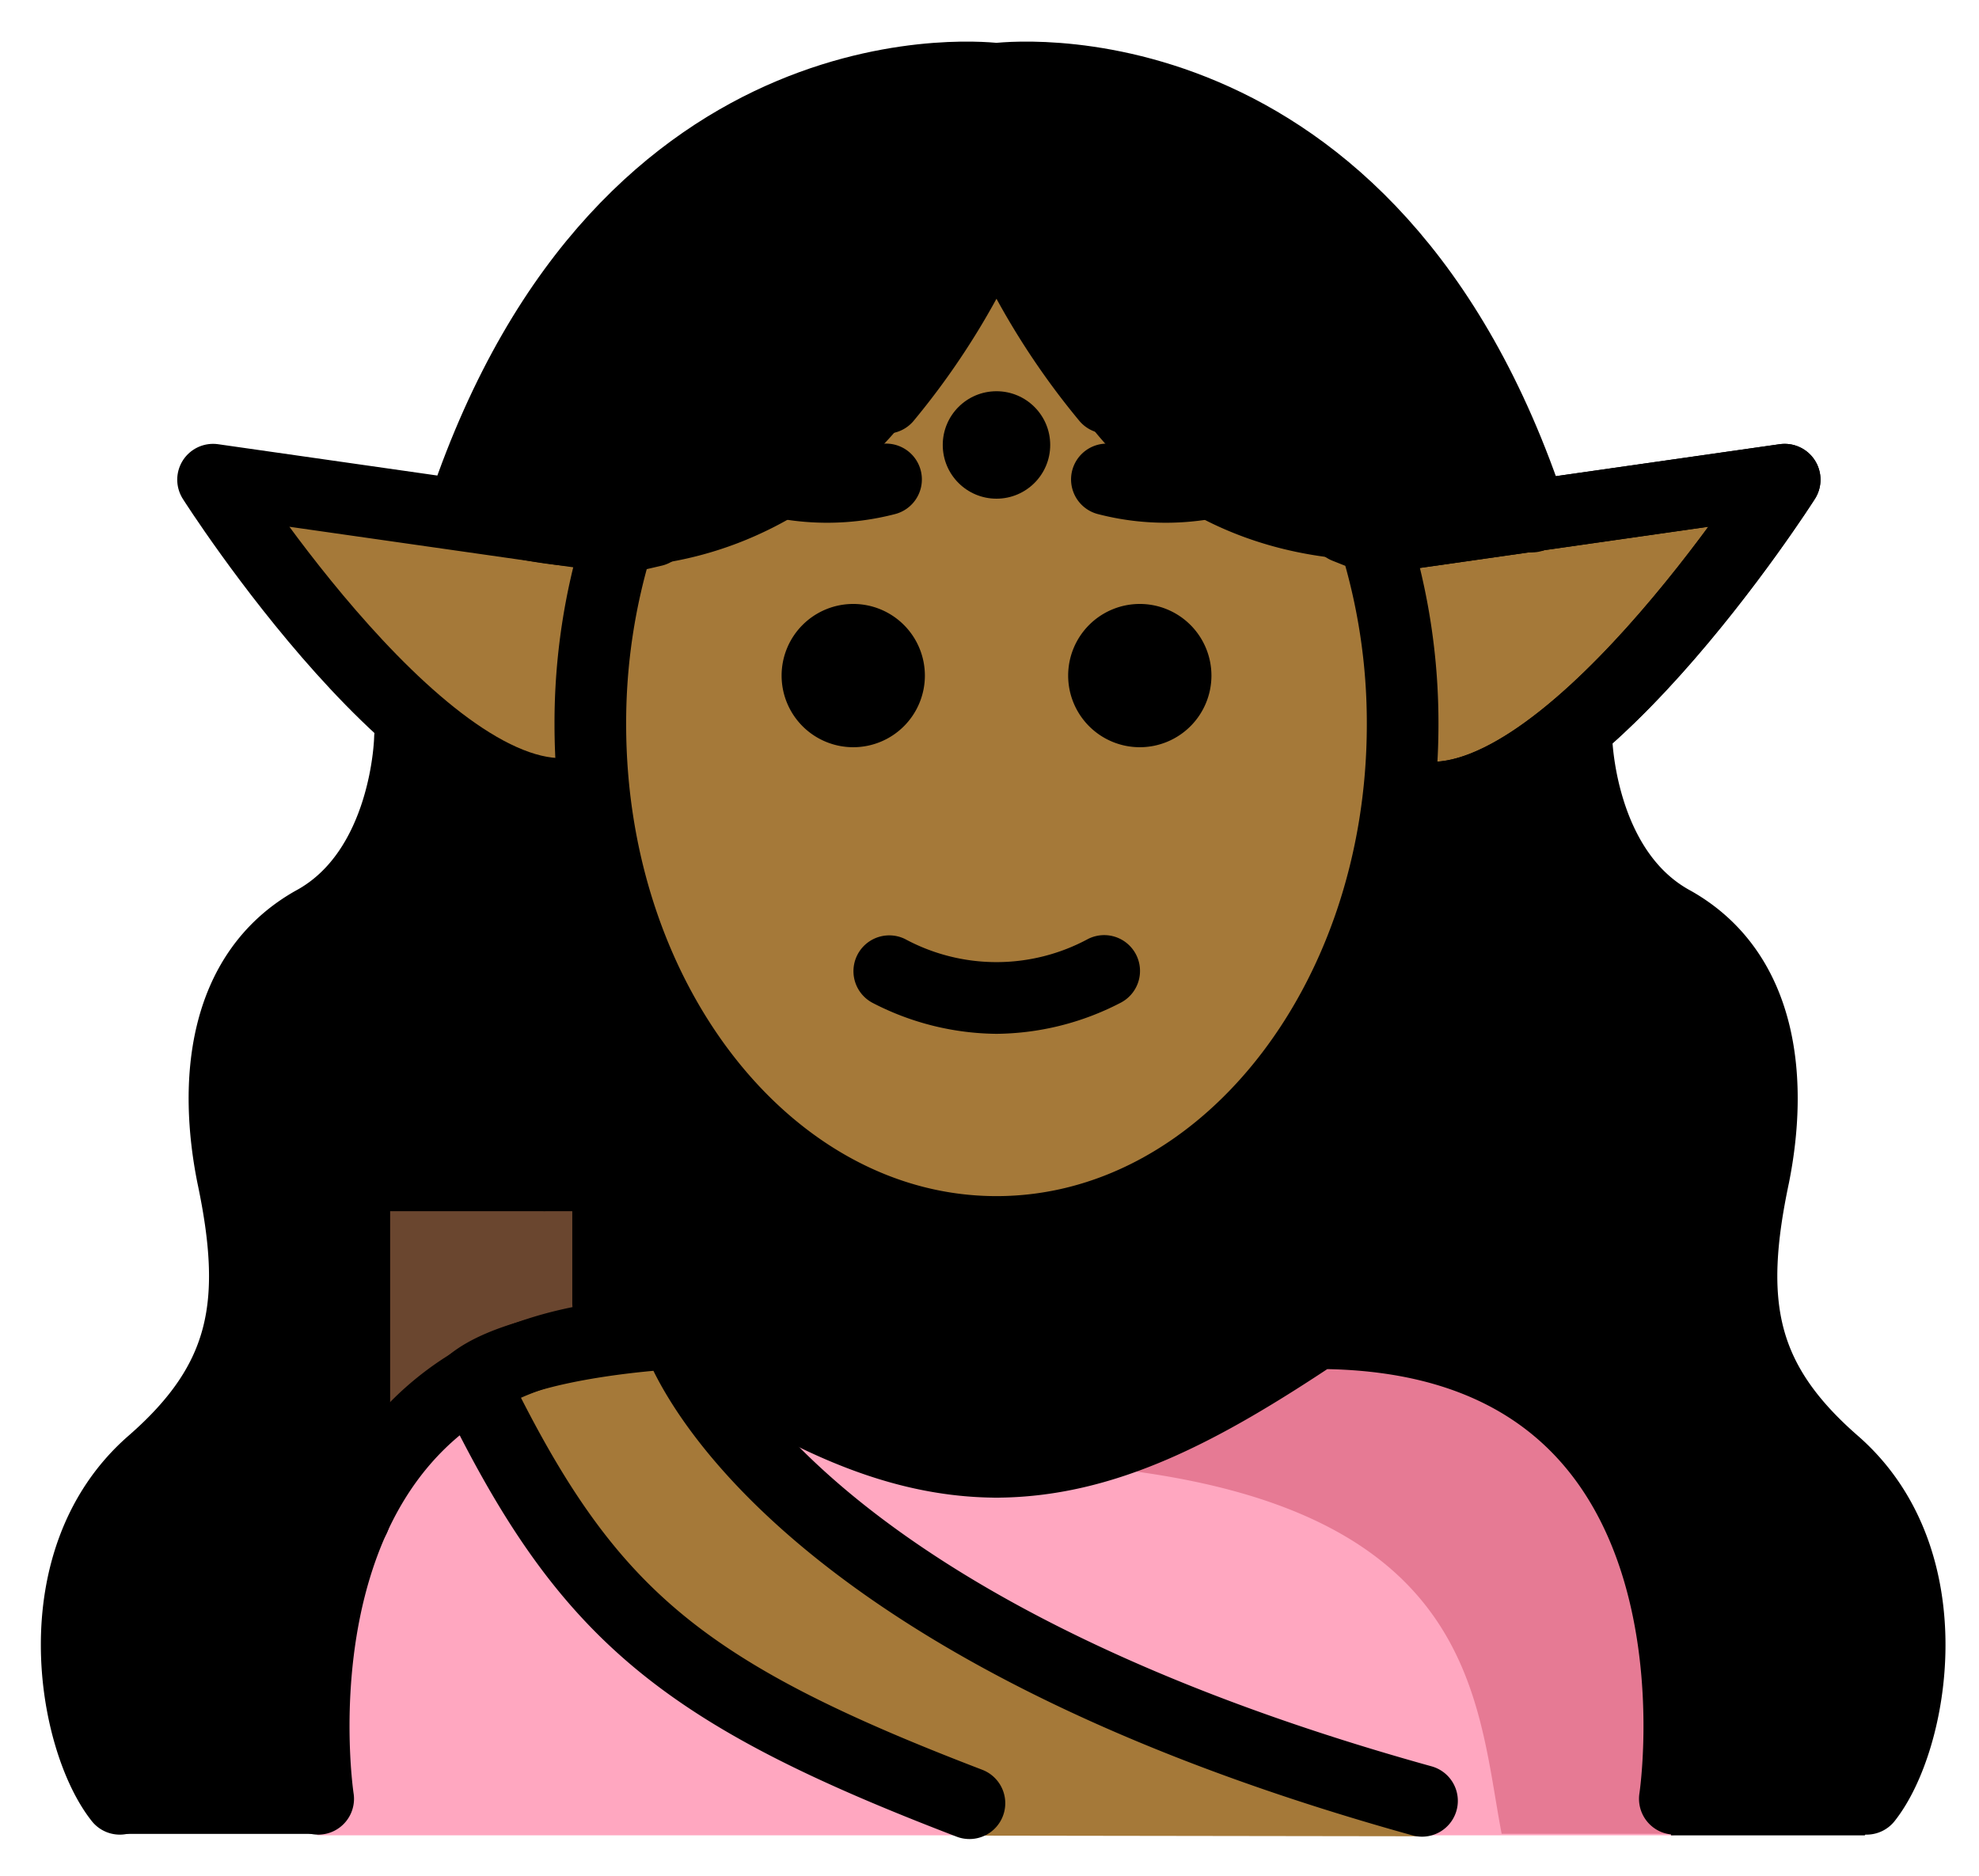 <svg xmlns="http://www.w3.org/2000/svg" role="img" viewBox="8.19 9.69 55.25 52.38"><title>1F9DD-1F3FE-200D-2640-FE0F.svg</title><g id="color"><path fill="#ffa7c0" d="M54.925,60.931s2-14.027-10-14.027c-3.192,2.128-5.926,3.598-9,3.592h.125c-3.074.006-5.808-1.464-9-3.592-12,0-10,14.027-10,14.027Z"/><path fill="#e67a94" d="M45.311,46.905a18.013,18.013,0,0,1-8.938,3.588c13.062.411,12.977,6.395,13.74,10.395h5.113S57.311,46.905,45.311,46.905Z"/><path fill="#6a462f" d="M18.058 52.064L18.058 42.499 25.143 42.499 25.143 46.063"/><path fill="#a57939" d="M47.97,60.958C29.471,55.822,27.05,46.905,27.05,46.905s-4.2.205-5.678,1.354c3.116,6.429,5.935,9.55,14.104,12.681"/></g><g id="skin" fill="#a57939"><path d="M38.156,20.756a9.395,9.395,0,0,1-2.18-5.054c-.028,0-.055-.005-.083-.005a8.272,8.272,0,0,1-1.98,5.059,10.877,10.877,0,0,1-8.794,4.709,17.399,17.399,0,0,0-.566,4.405c0,7.828,5.077,14.173,11.339,14.173S47.231,37.698,47.231,29.87a17.345,17.345,0,0,0-.626-4.611A9.753,9.753,0,0,1,38.156,20.756Z"/><path d="M46.678 24.699l11.45-1.636s-6.268 9.849-10.494 8.799M25.569 24.68L14.251 23.063S20.44 32.798 24.617 31.76"/></g><g id="hair"><path d="M35.862 11.919A15.35 15.35 0 0 0 20.725 24.765c8.826 3.057 13.156-3.939 13.156-3.939a8.272 8.272 0 0 0 1.98-5.059h.083a9.397 9.397 0 0 0 2.18 5.059s3.413 6.46 12.873 3.93A15.351 15.351 0 0 0 35.862 11.919zM47.263 32.337l4.879-1.536s-.943 1.64 1.023 3.999C54.865 36.84 58.31 38.54 57.38 42.074a9.886 9.886 0 0 0 2.855 9.924c3.406 3.23.016 8.935.016 8.935H54.839c1.767-13.95-9.579-13.857-9.579-13.857-10.416 8.091-17.391 0-17.391 0l-2.139.372-.093-4.371-7.626-.186.279 9.3-1.228 8.7H11.608c-3.19-7.372-.358-8.803 1.546-11.114 1.402-1.703 1.742-7.024 1.742-7.024s-1.737-3.907 2.494-7.603c3.562-3.112 2.413-4.876 2.413-4.876L24.57 32.438S28.895 44.64 35.419 44.08c7.288-.625 10.248-3.893 11.845-11.743"/></g><g id="line"><path d="M42.011 28.552a2 2 0 1 1-2-2 2.001 2.001 0 0 1 2 2M34.011 28.552a2 2 0 1 1-2-2 2.001 2.001 0 0 1 2 2M36.01 38.554a7.653 7.653 0 0 1-3.447-.858 1 1 0 0 1 .894-1.789 5.377 5.377 0 0 0 5.106 0 1 1 0 1 1 .894 1.789A7.652 7.652 0 0 1 36.01 38.554z"/><path fill="none" stroke="#000" stroke-linecap="round" stroke-linejoin="round" stroke-width="2" d="M50.958 24.113C46.484 10.492 36.01 11.892 36.01 11.892S25.657 10.508 21.141 23.878M25.456 24.699L14.138 23.082s6.189 9.735 10.366 8.697"/><path fill="none" stroke="#000" stroke-linecap="round" stroke-linejoin="round" stroke-width="2" d="M46.565,24.718l11.45-1.636s-6.268,9.849-10.494,8.799"/><circle cx="36.01" cy="22.113" r="1.5"/><path fill="none" stroke="#000" stroke-linecap="round" stroke-linejoin="round" stroke-width="2" d="M36.01 15.739a20.458 20.458 0 0 1-3.08 5.059M36.01 15.739a20.456 20.456 0 0 0 3.08 5.059M18.082 52.072L18.082 42.506 25.167 42.506 25.167 46.071M20.016 42.468L20.016 37.724M23.387 42.507L23.387 39.065"/><path fill="none" stroke="#000" stroke-linecap="round" stroke-linejoin="round" stroke-width="2" d="M54.948 59.912s2-13-10-13c-3.192 2.128-5.926 3.598-9 3.592h.125c-3.074.006-5.808-1.464-9-3.592-12 0-10 13-10 13M26.433 24.51l-.983.229a17.29 17.29 0 0 0-.779 5.173c0 7.828 5.077 14.173 11.339 14.173S47.349 37.74 47.349 29.912a17.29 17.29 0 0 0-.779-5.173l-.812-.324"/><path fill="none" stroke="#000" stroke-linecap="round" stroke-linejoin="round" stroke-width="2" d="M46.565 24.718l11.45-1.636s-6.268 9.849-10.494 8.799M47.89 59.969C29.391 54.833 27.073 46.912 27.073 46.912s-4.2.205-5.678 1.354c3.116 6.429 5.69 8.639 13.86 11.769M19.635 30.291s-.06 3.717-2.712 5.145c-2.542 1.441-2.752 4.518-2.244 7.071.748 3.535.408 5.711-2.244 8.022-3.12 2.72-2.192 7.752-.9 9.383M26.829 21.54a6.553 6.553 0 0 0 6.098 1.535M45.19 21.54a6.553 6.553 0 0 1-6.098 1.535M52.2 30.291s.06 3.717 2.712 5.145c2.542 1.441 2.752 4.518 2.244 7.071-.748 3.535-.408 5.711 2.244 8.022 3.12 2.72 2.192 7.752.901 9.383"/></g></svg>